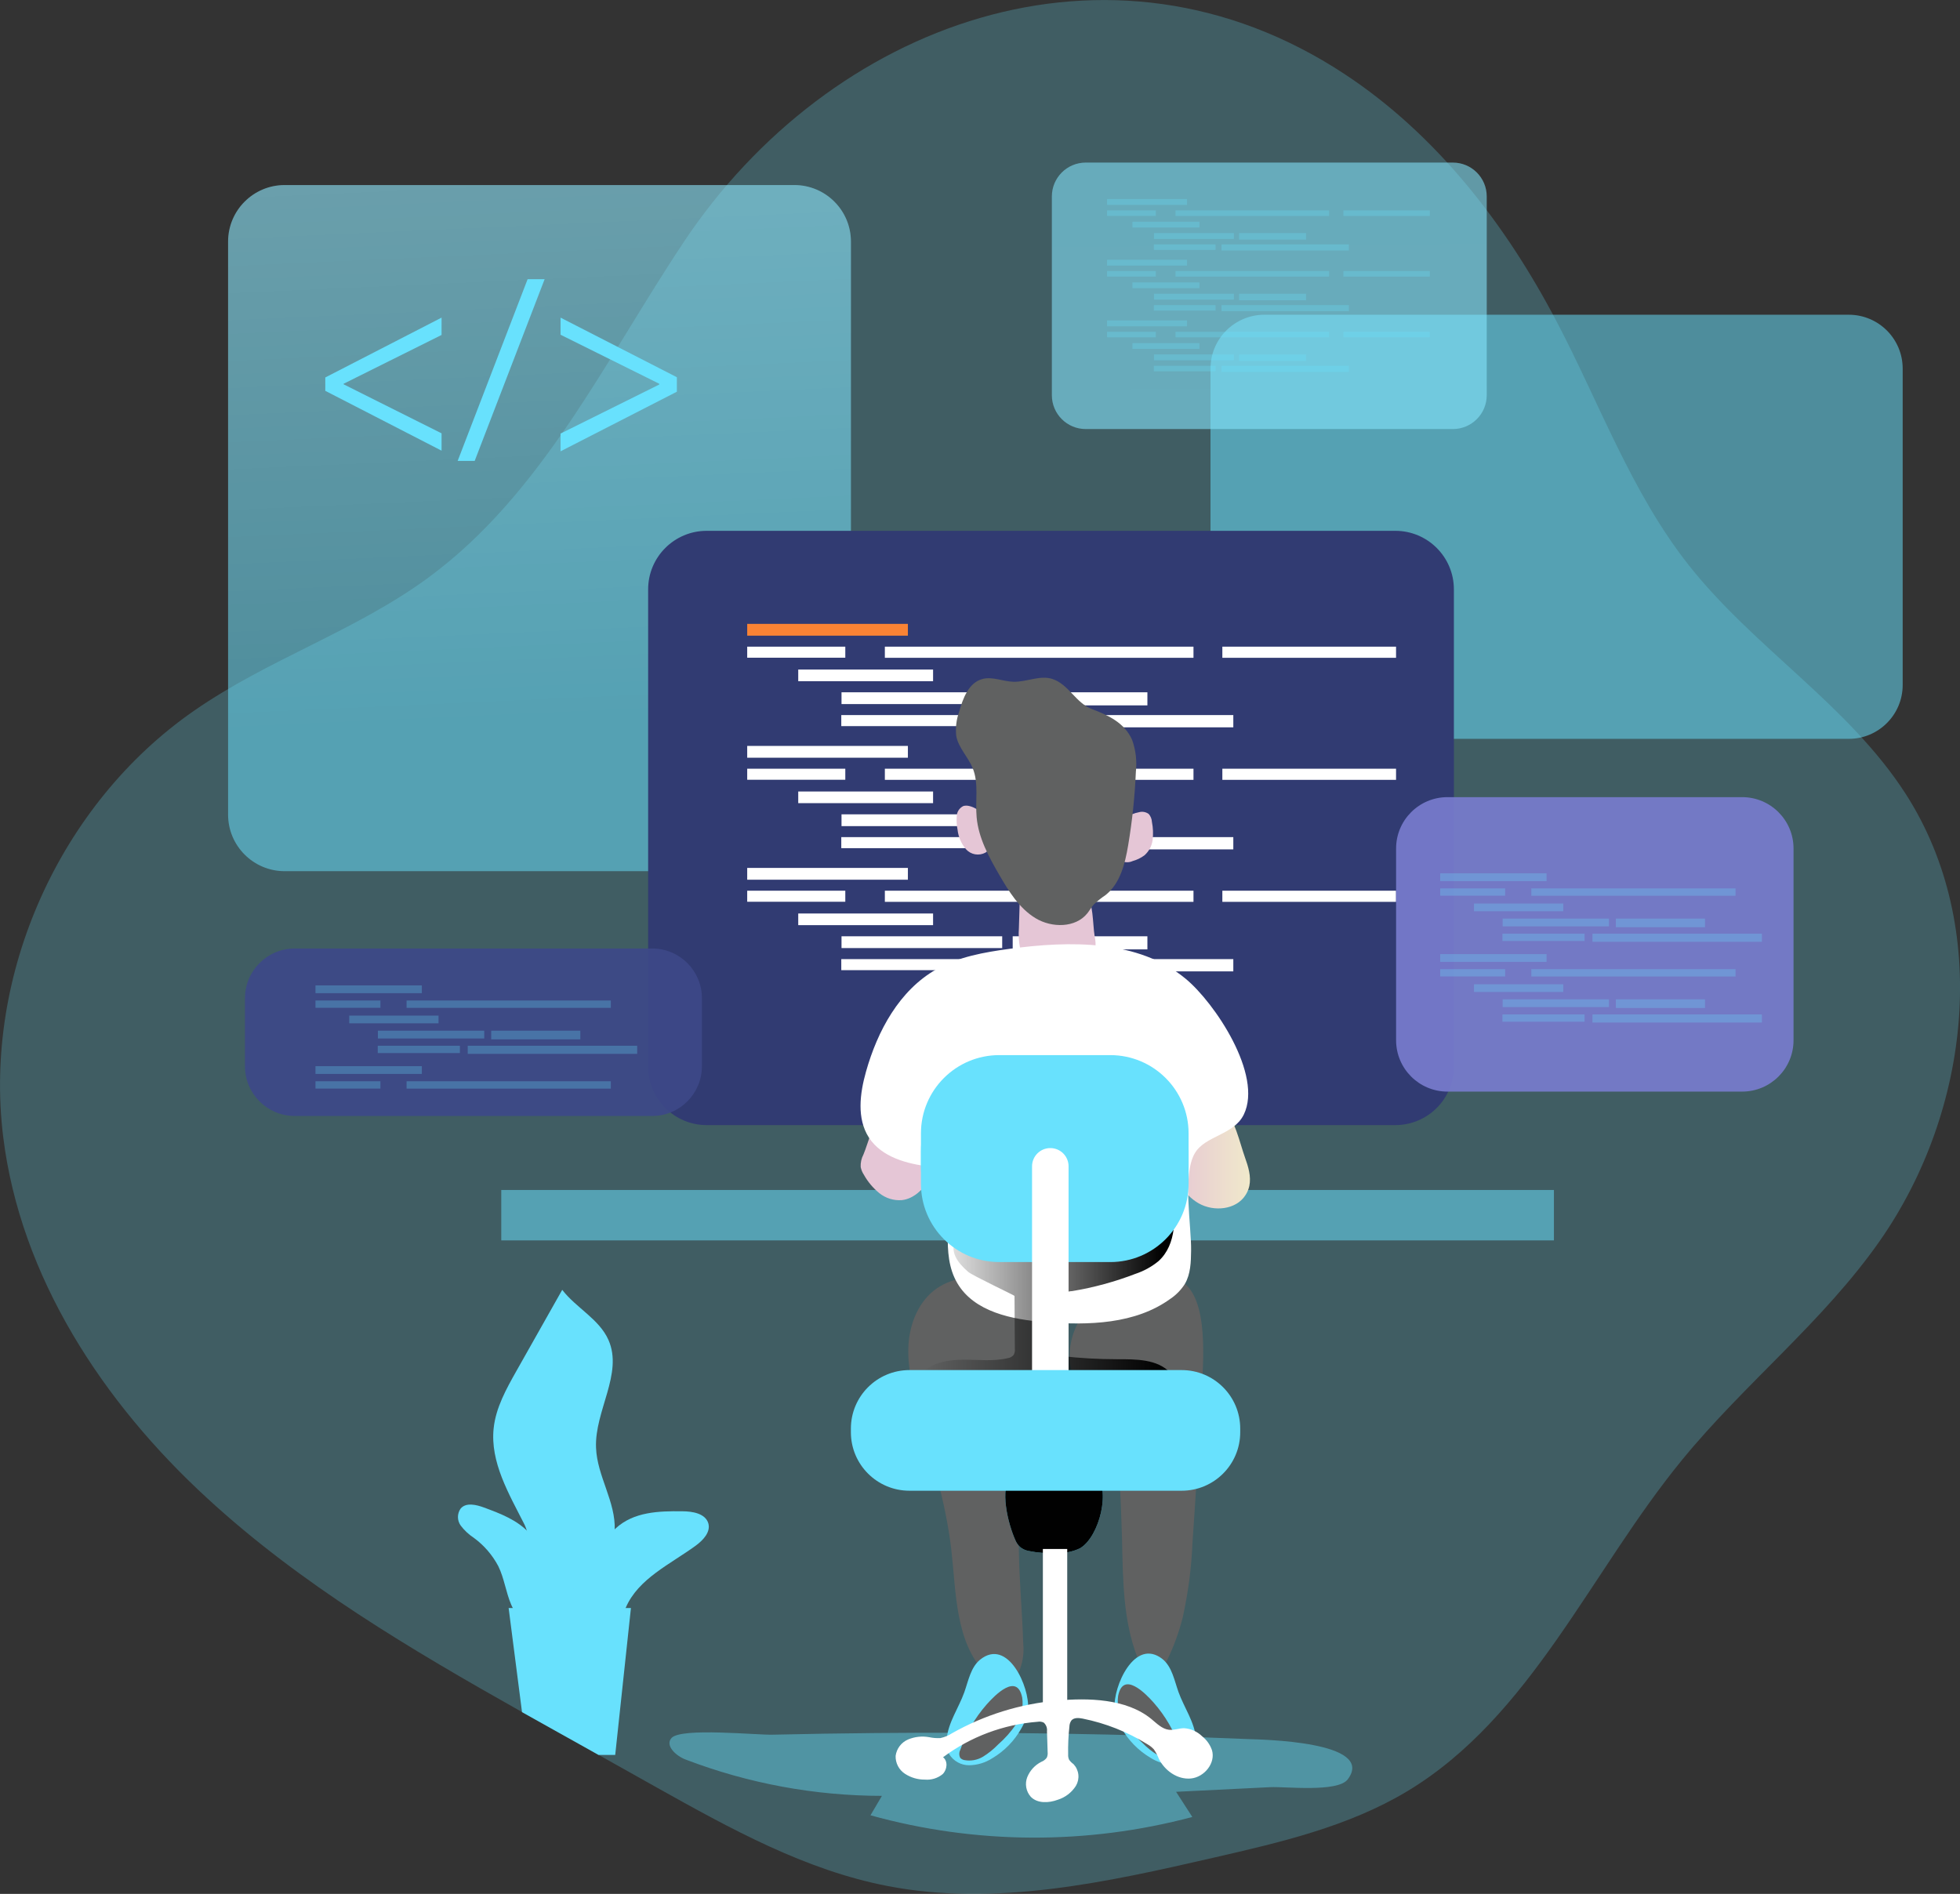 <svg width="535" height="517" viewBox="0 0 535 517" fill="none" xmlns="http://www.w3.org/2000/svg">
<rect x="0" y="0" width="535" height="517" fill="#333333" stroke="none"/>
<g clip-path="url(#clip0)">
<path opacity="0.24" d="M513.14 338.692C497.773 360.712 476.219 377.656 459.172 398.48C434.142 429.01 417.947 468.648 384.056 489.014C368.027 498.631 349.478 502.931 331.297 507.103C302.078 513.82 271.803 520.536 242.355 514.863C219.783 510.525 199.298 499.153 179.233 487.933L163.357 479.028C159.856 477.044 156.316 475.097 152.777 473.113L142.465 467.338C112.189 450.292 82.105 432.508 56.591 409.013C28.162 382.935 5.564 348.614 0.866 310.286C-4.583 265.992 16.271 219.472 52.963 194.018C73.091 180.025 97.09 172.24 116.862 157.725C148.066 134.828 165.241 98.205 186.668 66.034C226.377 6.386 302.741 -22.16 367.047 20.239C392.039 36.7 410.945 61.149 424.835 87.659C436.573 110.01 445.205 134.256 460.814 154.1C478.638 176.769 504.585 192.466 520.181 216.725C543.543 253.03 537.89 303.252 513.14 338.692Z" fill="#68E1FD"/>
<path opacity="0.42" d="M183.307 474.423C181.436 476.471 184.504 479.321 187.127 480.313C204.239 486.856 222.404 490.218 240.726 490.235L237.607 495.54C266.325 503.508 296.653 503.666 325.453 495.998L321.023 489.129L346.753 487.857C350.84 487.666 365.176 489.345 367.887 485.719C375.692 475.276 343.927 474.869 340.515 474.729C306.624 473.312 272.711 472.765 238.778 473.088C229.526 473.172 220.275 473.321 211.023 473.533C206.644 473.686 186.032 471.523 183.307 474.423Z" fill="#68E1FD"/>
<path d="M327.962 380.302C327.274 393.871 326.455 407.465 325.504 421.085C325.222 427.969 324.327 434.814 322.831 441.54C321.827 445.539 320.41 449.422 318.604 453.129C317.827 454.719 316.72 456.449 314.976 456.627C312.773 456.856 311.245 454.503 310.456 452.429C306.522 442.252 306.522 431.109 306.267 420.22C306.123 414.589 305.898 408.953 305.592 403.314C305.223 396.508 304.485 389.143 299.876 384.105C298.476 382.579 296.77 381.332 295.395 379.768C289.78 373.407 291.461 362.684 297.508 356.692C302.206 352.049 315.841 345.918 322.423 349.759C330.24 354.313 328.331 372.962 327.962 380.302Z" fill="#606161"/>
<path d="M288.545 357.01C290.513 360.127 291.437 363.79 291.18 367.467C290.862 378.521 284.293 388.303 280.995 398.874C276.056 414.839 278.806 431.949 279.302 448.702C279.532 451.009 279.245 453.338 278.462 455.52C278.046 456.602 277.31 457.532 276.353 458.186C275.396 458.841 274.262 459.189 273.102 459.184C271.422 458.872 269.909 457.969 268.837 456.64C260.74 447.99 261.007 434.798 259.67 423.044C258.168 409.954 254.107 397.31 250.644 384.602C249.078 378.865 247.614 372.987 247.983 367.06C248.352 361.132 250.847 355.038 255.749 351.68C264.648 345.6 282.192 347.915 288.545 357.01Z" fill="#606161"/>
<path opacity="0.52" d="M77.713 237.816L216.816 237.816C225.352 237.816 232.272 230.902 232.272 222.373L232.272 65.957C232.272 57.428 225.352 50.514 216.816 50.514L77.713 50.514C69.177 50.514 62.257 57.428 62.257 65.957L62.257 222.373C62.257 230.902 69.177 237.816 77.713 237.816Z" fill="#68E1FD"/>
<path opacity="0.2" d="M77.713 237.816L216.816 237.816C225.352 237.816 232.272 230.902 232.272 222.373L232.272 65.957C232.272 57.428 225.352 50.514 216.816 50.514L77.713 50.514C69.177 50.514 62.257 57.428 62.257 65.957L62.257 222.373C62.257 230.902 69.177 237.816 77.713 237.816Z" fill="url(#paint0_linear)"/>
<path opacity="0.52" d="M345.136 201.689L504.636 201.689C512.764 201.689 519.353 195.105 519.353 186.983V100.622C519.353 92.5 512.764 85.916 504.636 85.916L345.136 85.916C337.008 85.916 330.419 92.5 330.419 100.622V186.983C330.419 195.105 337.008 201.689 345.136 201.689Z" fill="#68E1FD"/>
<path d="M345.136 201.689L504.636 201.689C512.764 201.689 519.353 195.105 519.353 186.983V100.622C519.353 92.5 512.764 85.916 504.636 85.916L345.136 85.916C337.008 85.916 330.419 92.5 330.419 100.622V186.983C330.419 195.105 337.008 201.689 345.136 201.689Z" fill="url(#paint1_linear)"/>
<path opacity="0.52" d="M296.362 117.121L396.571 117.121C401.676 117.121 405.814 112.986 405.814 107.885V53.618C405.814 48.518 401.676 44.383 396.571 44.383L296.362 44.383C291.257 44.383 287.119 48.518 287.119 53.618V107.885C287.119 112.986 291.257 117.121 296.362 117.121Z" fill="#68E1FD"/>
<path d="M296.362 117.121L396.571 117.121C401.676 117.121 405.814 112.986 405.814 107.885V53.618C405.814 48.518 401.676 44.383 396.571 44.383L296.362 44.383C291.257 44.383 287.119 48.518 287.119 53.618V107.885C287.119 112.986 291.257 117.121 296.362 117.121Z" fill="url(#paint2_linear)"/>
<path opacity="0.52" d="M136.825 338.603L424.16 338.603V324.839L136.825 324.839V338.603Z" fill="#68E1FD"/>
<path d="M192.907 307.132H380.861C389.692 307.132 396.851 299.978 396.851 291.154V160.88C396.851 152.056 389.692 144.903 380.861 144.903L192.907 144.903C184.075 144.903 176.916 152.056 176.916 160.88L176.916 291.154C176.916 299.978 184.075 307.132 192.907 307.132Z" fill="#313B72"/>
<path d="M247.817 170.306H203.957V173.525H247.817V170.306Z" fill="#FA8334"/>
<path d="M230.732 176.527H203.957V179.542H230.732V176.527Z" fill="url(#paint3_linear)"/>
<path d="M325.772 176.527H241.528V179.567H325.772V176.527Z" fill="url(#paint4_linear)"/>
<path d="M381.064 176.527H333.652V179.567H381.064V176.527Z" fill="url(#paint5_linear)"/>
<path d="M254.692 182.773H217.886V185.953H254.692V182.773Z" fill="url(#paint6_linear)"/>
<path d="M273.56 188.981H229.7V192.199H273.56V188.981Z" fill="url(#paint7_linear)"/>
<path d="M313.193 188.981H276.425V192.555H313.193V188.981Z" fill="url(#paint8_linear)"/>
<path d="M263.502 195.201H229.637V198.216H263.502V195.201Z" fill="url(#paint9_linear)"/>
<path d="M336.644 195.201H266.749V198.547H336.644V195.201Z" fill="url(#paint10_linear)"/>
<path d="M247.817 203.622H203.957V206.841H247.817V203.622Z" fill="url(#paint11_linear)"/>
<path d="M230.732 209.843H203.957V212.858H230.732V209.843Z" fill="url(#paint12_linear)"/>
<path d="M325.772 209.843H241.528V212.883H325.772V209.843Z" fill="url(#paint13_linear)"/>
<path d="M381.064 209.843H333.652V212.883H381.064V209.843Z" fill="url(#paint14_linear)"/>
<path d="M254.692 216.063H217.886V219.244H254.692V216.063Z" fill="url(#paint15_linear)"/>
<path d="M273.56 222.297H229.7V225.515H273.56V222.297Z" fill="url(#paint16_linear)"/>
<path d="M313.193 222.297H276.425V225.871H313.193V222.297Z" fill="url(#paint17_linear)"/>
<path d="M263.502 228.517H229.637V231.532H263.502V228.517Z" fill="url(#paint18_linear)"/>
<path d="M336.644 228.517H266.749V231.863H336.644V228.517Z" fill="url(#paint19_linear)"/>
<path d="M247.817 236.925H203.957V240.144H247.817V236.925Z" fill="url(#paint20_linear)"/>
<path d="M230.732 243.146H203.957V246.161H230.732V243.146Z" fill="url(#paint21_linear)"/>
<path d="M325.772 243.146H241.528V246.186H325.772V243.146Z" fill="url(#paint22_linear)"/>
<path d="M381.064 243.146H333.652V246.186H381.064V243.146Z" fill="url(#paint23_linear)"/>
<path d="M254.692 249.366H217.886V252.547H254.692V249.366Z" fill="url(#paint24_linear)"/>
<path d="M273.56 255.587H229.7V258.805H273.56V255.587Z" fill="url(#paint25_linear)"/>
<path d="M313.193 255.587H276.425V259.161H313.193V255.587Z" fill="url(#paint26_linear)"/>
<path d="M263.502 261.82H229.637V264.835H263.502V261.82Z" fill="url(#paint27_linear)"/>
<path d="M336.644 261.82H266.749V265.166H336.644V261.82Z" fill="url(#paint28_linear)"/>
<g opacity="0.52">
<path opacity="0.52" d="M324.002 54.331H302.18V55.934H324.002V54.331Z" fill="#68E1FD"/>
<path opacity="0.52" d="M315.497 57.434H302.18V58.936H315.497V57.434Z" fill="#68E1FD"/>
<path opacity="0.52" d="M362.782 57.434H320.87V58.948H362.782V57.434Z" fill="#68E1FD"/>
<path opacity="0.52" d="M390.282 57.434H366.691V58.948H390.282V57.434Z" fill="#68E1FD"/>
<path opacity="0.52" d="M327.414 60.526H309.106V62.103H327.414V60.526Z" fill="#68E1FD"/>
<path opacity="0.52" d="M336.81 63.63H314.988V65.232H336.81V63.63Z" fill="#68E1FD"/>
<path opacity="0.52" d="M356.505 63.63H338.223V65.41H356.505V63.63Z" fill="#68E1FD"/>
<path opacity="0.52" d="M331.794 66.721H314.95V68.222H331.794V66.721Z" fill="#68E1FD"/>
<path opacity="0.52" d="M368.193 66.721H333.423V68.387H368.193V66.721Z" fill="#68E1FD"/>
<path opacity="0.52" d="M324.002 70.906H302.18V72.509H324.002V70.906Z" fill="#68E1FD"/>
<path opacity="0.52" d="M315.497 73.997H302.18V75.498H315.497V73.997Z" fill="#68E1FD"/>
<path opacity="0.52" d="M362.782 73.997H320.87V75.511H362.782V73.997Z" fill="#68E1FD"/>
<path opacity="0.52" d="M390.282 73.997H366.691V75.511H390.282V73.997Z" fill="#68E1FD"/>
<path opacity="0.52" d="M327.414 77.088H309.106V78.666H327.414V77.088Z" fill="#68E1FD"/>
<path opacity="0.52" d="M336.81 80.192H314.988V81.795H336.81V80.192Z" fill="#68E1FD"/>
<path opacity="0.52" d="M356.505 80.192H338.223V81.973H356.505V80.192Z" fill="#68E1FD"/>
<path opacity="0.52" d="M331.794 83.283H314.95V84.784H331.794V83.283Z" fill="#68E1FD"/>
<path opacity="0.52" d="M368.193 83.283H333.423V84.95H368.193V83.283Z" fill="#68E1FD"/>
<path opacity="0.52" d="M324.002 87.468H302.18V89.071H324.002V87.468Z" fill="#68E1FD"/>
<path opacity="0.52" d="M315.497 90.572H302.18V92.073H315.497V90.572Z" fill="#68E1FD"/>
<path opacity="0.52" d="M362.782 90.572H320.87V92.086H362.782V90.572Z" fill="#68E1FD"/>
<path opacity="0.52" d="M390.282 90.572H366.691V92.086H390.282V90.572Z" fill="#68E1FD"/>
<path opacity="0.52" d="M327.414 93.663H309.106V95.241H327.414V93.663Z" fill="#68E1FD"/>
<path opacity="0.52" d="M336.81 96.755H314.988V98.358H336.81V96.755Z" fill="#68E1FD"/>
<path opacity="0.52" d="M356.505 96.755H338.223V98.535H356.505V96.755Z" fill="#68E1FD"/>
<path opacity="0.52" d="M331.794 99.859H314.95V101.36H331.794V99.859Z" fill="#68E1FD"/>
<path opacity="0.52" d="M368.193 99.859H333.423V101.525H368.193V99.859Z" fill="#68E1FD"/>
</g>
<path d="M339.815 315.922C340.718 318.466 341.571 321.137 341.011 323.758C340.809 324.665 340.442 325.527 339.929 326.302C337.383 330.245 331.348 330.856 327.198 328.49C323.047 326.124 320.705 321.595 319.559 317.041C319.107 315.516 318.956 313.917 319.113 312.335C319.482 309.574 321.316 307.246 323.225 305.211C325.772 302.565 330.444 299.105 333.869 302.285C336.95 305.135 338.452 312.118 339.815 315.922Z" fill="url(#paint29_linear)"/>
<path d="M235.684 315.159C235.127 316.21 234.867 317.393 234.933 318.58C235.088 319.344 235.39 320.07 235.824 320.718C236.895 322.638 238.326 324.336 240.038 325.717C241.766 327.1 243.954 327.778 246.162 327.612C249.421 327.256 252.006 324.674 253.737 321.888C255.537 319.241 256.483 316.107 256.449 312.907C256.349 311.221 255.878 309.578 255.068 308.096C254.258 306.613 253.129 305.329 251.764 304.333C249.307 302.552 244.189 300.937 241.413 302.972C238.638 305.007 237.072 311.877 235.684 315.159Z" fill="url(#paint30_linear)"/>
<path d="M310.876 221.724C311.328 221.593 311.804 221.568 312.267 221.649C312.731 221.731 313.169 221.917 313.55 222.195C314.081 222.799 314.39 223.566 314.428 224.37C314.753 225.99 314.817 227.652 314.619 229.293C314.406 230.924 313.605 232.421 312.366 233.504C311.401 234.213 310.313 234.74 309.157 235.055C308.289 235.449 307.302 235.485 306.407 235.157C306.017 234.892 305.691 234.543 305.454 234.136C305.216 233.729 305.072 233.274 305.032 232.804C304.026 227.881 305.567 222.691 310.876 221.724Z" fill="url(#paint31_linear)"/>
<path d="M264.521 220.019C264.015 219.892 263.486 219.892 262.98 220.019C262.428 220.279 261.962 220.692 261.637 221.208C261.312 221.724 261.142 222.323 261.147 222.933C261.065 224.129 261.142 225.331 261.376 226.507C261.596 228.476 262.403 230.333 263.693 231.837C264.343 232.561 265.217 233.045 266.176 233.211C267.135 233.377 268.121 233.216 268.977 232.753C274.388 229.013 269.295 221.063 264.521 220.019Z" fill="url(#paint32_linear)"/>
<path d="M298.794 255.574C299.045 256.727 299.114 257.911 298.998 259.085C298.526 262.342 295.28 264.619 292.021 265.026C288.761 265.433 285.502 264.339 282.459 263.13C281.525 262.816 280.66 262.323 279.913 261.68C279.167 260.901 278.659 259.926 278.449 258.869C278.084 257.036 277.973 255.161 278.118 253.297L278.322 246.733C278.259 245.449 278.513 244.169 279.06 243.006C280.333 240.831 283.249 240.462 285.782 240.296C289.105 240.157 294.109 240.296 296.298 243.324C298.488 246.352 298.234 252.051 298.794 255.574Z" fill="url(#paint33_linear)"/>
<path d="M309.03 201.994C310.019 204.763 310.368 207.721 310.048 210.644C309.765 217.394 309.059 224.12 307.935 230.781C307.095 235.781 305.771 241.149 301.811 244.304C300.679 245.064 299.611 245.915 298.616 246.848C297.928 247.586 297.444 248.501 296.808 249.303C293.587 253.335 287.094 253.335 282.663 250.651C278.233 247.967 275.393 243.362 272.796 238.884C269.932 233.949 267.093 228.784 266.583 223.098C266.163 218.595 267.22 213.85 265.501 209.665C264.228 206.586 261.593 204.118 261.007 200.849C260.781 198.647 261.05 196.421 261.796 194.336C262.828 190.634 264.406 186.36 268.162 185.355C270.899 184.617 273.726 186.017 276.565 186.106C280.18 186.233 283.86 184.21 287.297 185.355C291.715 186.831 293.663 191.919 298.068 193.573C302.473 195.227 306.98 197.313 309.03 201.994Z" fill="#606161"/>
<path d="M323.646 267.188C310.736 256.49 292.11 256.757 275.495 259.022C268.633 259.95 261.644 261.184 255.609 264.593C245.5 270.318 239.516 281.385 236.372 292.579C234.704 298.52 233.825 305.3 237.161 310.515C240.662 315.909 247.639 317.766 254.03 318.479C255.009 318.501 255.966 318.777 256.806 319.28C257.686 320.095 258.238 321.204 258.359 322.397C260.141 331.683 256.525 342.114 261.3 350.268C265.921 358.142 276.246 360.216 285.349 360.915C297.126 361.819 309.896 361.488 319.457 354.555C321.043 353.49 322.391 352.108 323.416 350.497C324.995 347.8 325.084 344.518 325.122 341.402C325.224 334.609 322.742 320.947 326.052 314.955C328.827 309.968 336.733 309.943 339.509 304.244C344.767 293.406 331.552 273.727 323.646 267.188Z" fill="white"/>
<path d="M276.921 353.754L277.01 368.217C277.073 368.774 276.967 369.337 276.705 369.833C276.281 370.355 275.668 370.689 274.999 370.761C271.078 371.677 266.978 371.156 262.955 371.168C258.932 371.181 254.59 371.893 251.7 374.705C256.093 377.949 261.758 378.839 267.194 379.475C275.241 380.433 283.304 381.069 291.384 381.383C296.622 381.769 301.887 381.496 307.057 380.569C311.601 379.657 315.862 377.673 319.482 374.781C315.93 370.965 310.048 371.041 304.854 371.041C299.8 371.039 294.75 370.751 289.729 370.176C289.162 370.184 288.599 370.075 288.075 369.856C287.552 369.637 287.079 369.313 286.686 368.904C286.263 368.15 286.094 367.281 286.202 366.423C286.299 363.212 286.704 360.017 287.412 356.883C287.563 355.849 287.979 354.871 288.621 354.046C289.756 353.078 291.18 352.514 292.67 352.443C298.565 351.462 304.345 349.885 309.921 347.737C312.218 346.976 314.354 345.799 316.223 344.264C321.239 339.71 321.023 331.861 319.864 325.183C310.633 330.537 300.208 333.502 289.538 333.807C282.243 334.011 266.418 330.882 261.287 337.903C258.741 341.453 261.453 344.734 264.266 347.19C265.488 348.233 276.921 353.614 276.921 353.754Z" fill="url(#paint34_linear)"/>
<path d="M303.059 288.025H272.758C260.952 288.025 251.382 297.587 251.382 309.383V318.402C251.382 330.198 260.952 339.761 272.758 339.761H303.059C314.865 339.761 324.435 330.198 324.435 318.402V309.383C324.435 297.587 314.865 288.025 303.059 288.025Z" fill="#68E1FD"/>
<path d="M303.059 288.025H272.758C260.952 288.025 251.382 297.587 251.382 309.383V318.402C251.382 330.198 260.952 339.761 272.758 339.761H303.059C314.865 339.761 324.435 330.198 324.435 318.402V309.383C324.435 297.587 314.865 288.025 303.059 288.025Z" fill="url(#paint35_linear)"/>
<path d="M303.059 292.783H272.758C260.952 292.783 251.382 302.345 251.382 314.141V323.16C251.382 334.956 260.952 344.518 272.758 344.518H303.059C314.865 344.518 324.435 334.956 324.435 323.16V314.141C324.435 302.345 314.865 292.783 303.059 292.783Z" fill="#68E1FD"/>
<path d="M299.15 321.341C296.964 322.31 294.662 322.994 292.301 323.376C285.935 324.547 278.5 324.292 273.917 319.674C273.198 318.973 272.616 318.145 272.198 317.232C270.925 314.141 272.593 310.414 275.33 308.455C278.067 306.496 281.543 305.974 284.891 305.809C288.991 305.605 296.782 304.906 300.36 307.666C304.638 310.973 303.976 319.077 299.15 321.341Z" fill="url(#paint36_linear)"/>
<path d="M286.686 395.631H286.699C289.448 395.631 291.677 393.404 291.677 390.657V318.377C291.677 315.63 289.448 313.403 286.699 313.403H286.686C283.937 313.403 281.708 315.63 281.708 318.377V390.657C281.708 393.404 283.937 395.631 286.686 395.631Z" fill="white"/>
<path d="M317.356 452.925C319.902 455.024 320.539 458.662 321.659 461.83C323.213 466.155 326.09 470.086 326.472 474.665C326.639 476.023 326.413 477.4 325.823 478.634C325.253 479.589 324.443 480.377 323.474 480.922C322.505 481.467 321.409 481.748 320.297 481.738C318.069 481.692 315.897 481.031 314.021 479.83C310.702 477.855 307.963 475.043 306.076 471.676C305.114 470.028 304.498 468.201 304.268 466.307C303.746 460.57 309.705 446.819 317.356 452.925Z" fill="#68E1FD"/>
<path d="M322.105 477.196C322.284 477.531 322.378 477.905 322.378 478.284C322.378 478.664 322.284 479.037 322.105 479.372C321.811 479.687 321.422 479.897 320.997 479.97C319.243 480.309 317.426 479.977 315.905 479.041C314.404 478.121 313.026 477.014 311.805 475.746C309.915 474.089 308.243 472.2 306.827 470.124C305.409 468.014 304.832 465.45 305.21 462.936C306.56 456.042 312.646 462.224 314.886 464.768C318.085 468.398 320.537 472.621 322.105 477.196Z" fill="#606161"/>
<path d="M267.513 453.065C264.966 455.164 264.33 458.802 263.21 461.97C261.656 466.295 258.779 470.238 258.397 474.805C258.231 476.167 258.456 477.548 259.046 478.787C259.617 479.739 260.428 480.525 261.397 481.067C262.366 481.61 263.461 481.889 264.572 481.878C266.801 481.838 268.975 481.177 270.848 479.97C274.17 477.999 276.91 475.186 278.793 471.816C279.757 470.169 280.373 468.342 280.601 466.447C281.11 460.71 275.152 446.908 267.513 453.065Z" fill="#68E1FD"/>
<path d="M262.115 477.693C261.938 478.028 261.846 478.401 261.846 478.78C261.846 479.159 261.938 479.532 262.115 479.868C262.414 480.183 262.807 480.393 263.235 480.466C264.989 480.791 266.802 480.461 268.328 479.537C269.821 478.612 271.194 477.506 272.414 476.242C274.311 474.584 275.989 472.69 277.405 470.607C278.82 468.501 279.397 465.942 279.022 463.433C277.66 456.525 271.587 462.707 269.333 465.264C266.138 468.897 263.686 473.119 262.115 477.693Z" fill="#606161"/>
<path d="M294.796 422.65C292.745 423.623 290.48 424.061 288.214 423.922C285.706 424.066 283.189 423.882 280.728 423.375C279.898 423.211 279.121 422.849 278.462 422.319C277.912 421.816 277.478 421.199 277.189 420.513C275.113 415.933 272.771 406.443 275.992 402.589C279.671 398.162 294.274 397.386 298.908 402.029C303.403 406.38 300.143 419.508 294.796 422.65Z" fill="#68E1FD"/>
<path d="M294.796 422.65C292.745 423.623 290.48 424.061 288.214 423.922C285.706 424.066 283.189 423.882 280.728 423.375C279.898 423.211 279.121 422.849 278.462 422.319C277.912 421.816 277.478 421.199 277.189 420.513C275.113 415.933 272.771 406.443 275.992 402.589C279.671 398.162 294.274 397.386 298.908 402.029C303.403 406.38 300.143 419.508 294.796 422.65Z" fill="url(#paint37_linear)"/>
<path d="M284.662 465.684H291.308V422.84H284.662V465.684Z" fill="white"/>
<path d="M314.263 469.246C315.739 470.454 317.178 471.968 319.075 472.197C320.45 472.35 321.825 471.765 323.225 471.765C325.069 471.894 326.806 472.674 328.127 473.965C329.375 474.952 330.312 476.277 330.826 477.782C331.857 481.293 328.725 485.134 325.071 485.49C321.418 485.847 317.904 483.353 316.3 480.071C315.954 479.172 315.501 478.318 314.95 477.527C314.422 476.96 313.807 476.479 313.129 476.102C307.723 472.752 301.76 470.395 295.522 469.144C294.44 468.928 293.116 468.826 292.428 469.678C292.095 470.166 291.914 470.742 291.906 471.332C291.624 473.866 291.509 476.416 291.562 478.965C291.529 479.455 291.621 479.945 291.83 480.389C292.16 480.847 292.565 481.247 293.027 481.572C293.762 482.354 294.225 483.353 294.344 484.42C294.463 485.486 294.233 486.563 293.689 487.488C292.537 489.311 290.772 490.664 288.711 491.304C286.266 492.207 283.185 492.36 281.365 490.49C280.722 489.767 280.292 488.88 280.124 487.928C279.955 486.976 280.054 485.995 280.41 485.096C281.143 483.3 282.499 481.828 284.229 480.949C284.831 480.721 285.353 480.324 285.731 479.804C285.942 479.325 286.021 478.798 285.961 478.278L285.782 472.604C285.836 472.171 285.786 471.732 285.635 471.323C285.485 470.913 285.238 470.546 284.917 470.251C284.408 469.986 283.825 469.901 283.261 470.009C273.904 470.731 264.943 474.087 257.417 479.69C258.792 480.758 258.55 483.073 257.315 484.295C255.955 485.415 254.207 485.955 252.451 485.796C250.522 485.816 248.63 485.262 247.015 484.206C246.207 483.678 245.548 482.952 245.102 482.096C244.656 481.241 244.438 480.285 244.469 479.321C244.599 478.344 244.98 477.418 245.576 476.633C246.172 475.848 246.962 475.231 247.868 474.843C249.689 474.081 251.693 473.865 253.635 474.22C254.635 474.432 255.658 474.513 256.678 474.462C257.823 474.224 258.912 473.771 259.887 473.126C268.704 468.151 278.484 465.115 288.571 464.221C297.024 463.471 307.426 463.649 314.263 469.246Z" fill="white"/>
<path d="M395.107 297.985H475.532C483.28 297.985 489.562 291.709 489.562 283.967V231.621C489.562 223.879 483.28 217.603 475.532 217.603H395.107C387.358 217.603 381.077 223.879 381.077 231.621V283.967C381.077 291.709 387.358 297.985 395.107 297.985Z" fill="#797DCF" fill-opacity="0.9"/>
<path d="M80.45 304.638H178.011C185.513 304.638 191.595 298.562 191.595 291.065V272.493C191.595 264.997 185.513 258.92 178.011 258.92H80.45C72.947 258.92 66.865 264.997 66.865 272.493V291.065C66.865 298.562 72.947 304.638 80.45 304.638Z" fill="#3D4989" fill-opacity="0.9"/>
<path d="M88.789 103.039L120.528 86.705V91.437L93.792 104.756V104.909L120.528 118.291V123.023L88.789 106.69V103.039Z" fill="#68E1FD"/>
<path d="M124.921 125.822L144.018 76.21H148.665L129.568 125.822H124.921Z" fill="#68E1FD"/>
<path d="M184.758 106.931L153.006 123.201V118.355L179.946 104.972V104.756L153.006 91.374V86.705L184.758 102.975V106.931Z" fill="#68E1FD"/>
<path d="M248.237 406.939H322.551C331.375 406.939 338.529 399.792 338.529 390.975V389.97C338.529 381.153 331.375 374.005 322.551 374.005H248.237C239.413 374.005 232.259 381.153 232.259 389.97V390.975C232.259 399.792 239.413 406.939 248.237 406.939Z" fill="#68E1FD"/>
<path d="M248.237 406.939H322.551C331.375 406.939 338.529 399.792 338.529 390.975V389.97C338.529 381.153 331.375 374.005 322.551 374.005H248.237C239.413 374.005 232.259 381.153 232.259 389.97V390.975C232.259 399.792 239.413 406.939 248.237 406.939Z" fill="url(#paint38_linear)"/>
<g opacity="0.52">
<path opacity="0.52" d="M422.149 238.401H393.121V240.525H422.149V238.401Z" fill="#68E1FD"/>
<path opacity="0.52" d="M410.843 242.51H393.121V244.507H410.843V242.51Z" fill="#68E1FD"/>
<path opacity="0.52" d="M473.736 242.51H417.985V244.52H473.736V242.51Z" fill="#68E1FD"/>
<path opacity="0.52" d="M426.706 246.644H402.339V248.756H426.706V246.644Z" fill="#68E1FD"/>
<path opacity="0.52" d="M439.183 250.753H410.156V252.877H439.183V250.753Z" fill="#68E1FD"/>
<path opacity="0.52" d="M465.397 250.753H441.068V253.119H465.397V250.753Z" fill="#68E1FD"/>
<path opacity="0.52" d="M432.525 254.875H410.105V256.872H432.525V254.875Z" fill="#68E1FD"/>
<path opacity="0.52" d="M480.93 254.875H434.676V257.088H480.93V254.875Z" fill="#68E1FD"/>
<path opacity="0.52" d="M422.149 260.446H393.121V262.571H422.149V260.446Z" fill="#68E1FD"/>
<path opacity="0.52" d="M410.843 264.555H393.121V266.552H410.843V264.555Z" fill="#68E1FD"/>
<path opacity="0.52" d="M473.736 264.555H417.985V266.565H473.736V264.555Z" fill="#68E1FD"/>
<path opacity="0.52" d="M426.706 268.677H402.339V270.788H426.706V268.677Z" fill="#68E1FD"/>
<path opacity="0.52" d="M439.183 272.798H410.156V274.923H439.183V272.798Z" fill="#68E1FD"/>
<path opacity="0.52" d="M465.397 272.798H441.068V275.164H465.397V272.798Z" fill="#68E1FD"/>
<path opacity="0.52" d="M432.525 276.92H410.105V278.917H432.525V276.92Z" fill="#68E1FD"/>
<path opacity="0.52" d="M480.93 276.92H434.676V279.133H480.93V276.92Z" fill="#68E1FD"/>
</g>
<g opacity="0.52">
<path opacity="0.52" d="M115.143 268.995H86.115V271.119H115.143V268.995Z" fill="#68E1FD"/>
<path opacity="0.52" d="M103.838 273.116H86.115V275.113H103.838V273.116Z" fill="#68E1FD"/>
<path opacity="0.52" d="M166.731 273.116H110.98V275.126H166.731V273.116Z" fill="#68E1FD"/>
<path opacity="0.52" d="M119.701 277.238H95.333V279.349H119.701V277.238Z" fill="#68E1FD"/>
<path opacity="0.52" d="M132.178 281.359H103.15V283.484H132.178V281.359Z" fill="#68E1FD"/>
<path opacity="0.52" d="M158.404 281.359H134.075V283.725H158.404V281.359Z" fill="#68E1FD"/>
<path opacity="0.52" d="M125.532 285.468H103.112V287.465H125.532V285.468Z" fill="#68E1FD"/>
<path opacity="0.52" d="M173.924 285.468H127.671V287.682H173.924V285.468Z" fill="#68E1FD"/>
<path opacity="0.52" d="M115.143 291.04H86.115V293.164H115.143V291.04Z" fill="#68E1FD"/>
<path opacity="0.52" d="M103.838 295.161H86.115V297.159H103.838V295.161Z" fill="#68E1FD"/>
<path opacity="0.52" d="M166.731 295.161H110.98V297.171H166.731V295.161Z" fill="#68E1FD"/>
</g>
<path d="M143.127 416.098C138.913 407.779 133.756 399.142 134.749 389.868C135.348 384.258 138.187 379.17 140.962 374.247L153.465 352.1C157.284 357.061 163.573 360.076 166.094 365.8C170.143 374.997 162.275 385.174 162.695 395.211C162.975 402.932 168.106 409.967 167.787 417.688C167.584 423.298 158.697 441.68 151.504 440.98C147.697 440.611 145.52 420.805 143.127 416.098Z" fill="#68E1FD"/>
<path d="M143.127 416.098C138.913 407.779 133.756 399.142 134.749 389.868C135.348 384.258 138.187 379.17 140.962 374.247L153.465 352.1C157.284 357.061 163.573 360.076 166.094 365.8C170.143 374.997 162.275 385.174 162.695 395.211C162.975 402.932 168.106 409.967 167.787 417.688C167.584 423.298 158.697 441.68 151.504 440.98C147.697 440.611 145.52 420.805 143.127 416.098Z" fill="url(#paint39_linear)"/>
<path d="M186.172 412.549C189.011 412.549 192.537 413.122 193.352 415.857C194.014 418.248 191.914 420.449 189.915 421.924C182.951 427.013 174.23 430.918 170.818 438.843C165.152 451.997 149.11 443.563 157.411 432.177C160.849 427.471 163.777 421.149 168.055 417.218C172.969 412.676 179.844 412.473 186.172 412.549Z" fill="#68E1FD"/>
<path d="M186.172 412.549C189.011 412.549 192.537 413.122 193.352 415.857C194.014 418.248 191.914 420.449 189.915 421.924C182.951 427.013 174.23 430.918 170.818 438.843C165.152 451.997 149.11 443.563 157.411 432.177C160.849 427.471 163.777 421.149 168.055 417.218C172.969 412.676 179.844 412.473 186.172 412.549Z" fill="url(#paint40_linear)"/>
<path d="M144.578 418.63C141.382 414.992 136.634 413.198 132.101 411.519C129.95 410.73 127.187 410.081 125.736 411.811C125.257 412.486 125 413.293 125 414.12C125 414.947 125.257 415.754 125.736 416.429C126.734 417.751 127.953 418.891 129.339 419.8C132.127 421.841 134.413 424.491 136.023 427.547C137.639 430.842 138.072 434.594 139.511 437.978C140.95 441.362 143.954 444.555 147.621 444.402C149.058 444.258 150.419 443.691 151.534 442.775C152.649 441.858 153.467 440.631 153.885 439.25C155.311 434.862 153.414 432.89 151.058 429.786C148.448 426.339 147.494 421.924 144.578 418.63Z" fill="#68E1FD"/>
<path d="M144.578 418.63C141.382 414.992 136.634 413.198 132.101 411.519C129.95 410.73 127.187 410.081 125.736 411.811C125.257 412.486 125 413.293 125 414.12C125 414.947 125.257 415.754 125.736 416.429C126.734 417.751 127.953 418.891 129.339 419.8C132.127 421.841 134.413 424.491 136.023 427.547C137.639 430.842 138.072 434.594 139.511 437.978C140.95 441.362 143.954 444.555 147.621 444.402C149.058 444.258 150.419 443.691 151.534 442.775C152.649 441.858 153.467 440.631 153.885 439.25C155.311 434.862 153.414 432.89 151.058 429.786C148.448 426.339 147.494 421.924 144.578 418.63Z" fill="url(#paint41_linear)"/>
<path d="M172.218 438.958L167.927 479.066H163.382C159.881 477.082 156.342 475.136 152.803 473.151L142.49 467.376L138.836 438.958H172.218Z" fill="#68E1FD"/>
<path d="M172.218 438.958L167.927 479.066H163.382C159.881 477.082 156.342 475.136 152.803 473.151L142.49 467.376L138.836 438.958H172.218Z" fill="url(#paint42_linear)"/>
</g>
<defs>
<linearGradient id="paint0_linear" x1="149.62" y1="196.333" x2="140.672" y2="-1.82" gradientUnits="userSpaceOnUse">
<stop stop-color="white" stop-opacity="0"/>
<stop offset="0.95" stop-color="white"/>
</linearGradient>
<linearGradient id="paint1_linear" x1="79832.1" y1="13448.3" x2="97577.6" y2="17810.6" gradientUnits="userSpaceOnUse">
<stop stop-color="white" stop-opacity="0"/>
<stop offset="0.95" stop-color="white"/>
</linearGradient>
<linearGradient id="paint2_linear" x1="42305.2" y1="-1319.44" x2="42383.7" y2="9136.86" gradientUnits="userSpaceOnUse">
<stop stop-color="white" stop-opacity="0"/>
<stop offset="0.95" stop-color="white"/>
</linearGradient>
<linearGradient id="paint3_linear" x1="7031.38" y1="1331.74" x2="7030.73" y2="1026.21" gradientUnits="userSpaceOnUse">
<stop stop-color="white" stop-opacity="0"/>
<stop offset="0.99" stop-color="white"/>
</linearGradient>
<linearGradient id="paint4_linear" x1="26110.3" y1="1338.58" x2="26110.1" y2="1030.43" gradientUnits="userSpaceOnUse">
<stop stop-color="white" stop-opacity="0"/>
<stop offset="0.99" stop-color="white"/>
</linearGradient>
<linearGradient id="paint5_linear" x1="17635.7" y1="1335.23" x2="17635.3" y2="1027.15" gradientUnits="userSpaceOnUse">
<stop stop-color="white" stop-opacity="0"/>
<stop offset="0.99" stop-color="white"/>
</linearGradient>
<linearGradient id="paint6_linear" x1="10154.6" y1="1400.48" x2="10154" y2="1078.18" gradientUnits="userSpaceOnUse">
<stop stop-color="white" stop-opacity="0"/>
<stop offset="0.99" stop-color="white"/>
</linearGradient>
<linearGradient id="paint7_linear" x1="12603" y1="1420.62" x2="12602.5" y2="1094.42" gradientUnits="userSpaceOnUse">
<stop stop-color="white" stop-opacity="0"/>
<stop offset="0.99" stop-color="white"/>
</linearGradient>
<linearGradient id="paint8_linear" x1="11895.2" y1="1554.63" x2="11894.6" y2="1192.34" gradientUnits="userSpaceOnUse">
<stop stop-color="white" stop-opacity="0"/>
<stop offset="0.99" stop-color="white"/>
</linearGradient>
<linearGradient id="paint9_linear" x1="9651.72" y1="1349.13" x2="9651.21" y2="1043.59" gradientUnits="userSpaceOnUse">
<stop stop-color="white" stop-opacity="0"/>
<stop offset="0.99" stop-color="white"/>
</linearGradient>
<linearGradient id="paint10_linear" x1="22738.2" y1="1473.01" x2="22737.9" y2="1133.95" gradientUnits="userSpaceOnUse">
<stop stop-color="white" stop-opacity="0"/>
<stop offset="0.99" stop-color="white"/>
</linearGradient>
<linearGradient id="paint11_linear" x1="11678.6" y1="1352.19" x2="11678.1" y2="1025.99" gradientUnits="userSpaceOnUse">
<stop stop-color="white" stop-opacity="0"/>
<stop offset="0.99" stop-color="white"/>
</linearGradient>
<linearGradient id="paint12_linear" x1="7031.38" y1="1286.16" x2="7030.73" y2="980.595" gradientUnits="userSpaceOnUse">
<stop stop-color="white" stop-opacity="0"/>
<stop offset="0.99" stop-color="white"/>
</linearGradient>
<linearGradient id="paint13_linear" x1="26110.3" y1="1292.27" x2="26110.1" y2="984.121" gradientUnits="userSpaceOnUse">
<stop stop-color="white" stop-opacity="0"/>
<stop offset="0.99" stop-color="white"/>
</linearGradient>
<linearGradient id="paint14_linear" x1="17635.7" y1="1288.99" x2="17635.3" y2="980.839" gradientUnits="userSpaceOnUse">
<stop stop-color="white" stop-opacity="0"/>
<stop offset="0.99" stop-color="white"/>
</linearGradient>
<linearGradient id="paint15_linear" x1="10154.6" y1="1350.54" x2="10154" y2="1028.21" gradientUnits="userSpaceOnUse">
<stop stop-color="white" stop-opacity="0"/>
<stop offset="0.99" stop-color="white"/>
</linearGradient>
<linearGradient id="paint16_linear" x1="12603" y1="1369.64" x2="12602.5" y2="1043.44" gradientUnits="userSpaceOnUse">
<stop stop-color="white" stop-opacity="0"/>
<stop offset="0.99" stop-color="white"/>
</linearGradient>
<linearGradient id="paint17_linear" x1="11895.2" y1="1494.37" x2="11894.6" y2="1132.07" gradientUnits="userSpaceOnUse">
<stop stop-color="white" stop-opacity="0"/>
<stop offset="0.99" stop-color="white"/>
</linearGradient>
<linearGradient id="paint18_linear" x1="9651.72" y1="1303.52" x2="9651.21" y2="997.976" gradientUnits="userSpaceOnUse">
<stop stop-color="white" stop-opacity="0"/>
<stop offset="0.99" stop-color="white"/>
</linearGradient>
<linearGradient id="paint19_linear" x1="22738.2" y1="1418.78" x2="22737.9" y2="1079.69" gradientUnits="userSpaceOnUse">
<stop stop-color="white" stop-opacity="0"/>
<stop offset="0.99" stop-color="white"/>
</linearGradient>
<linearGradient id="paint20_linear" x1="11678.6" y1="1301.24" x2="11678.1" y2="975.073" gradientUnits="userSpaceOnUse">
<stop stop-color="white" stop-opacity="0"/>
<stop offset="0.99" stop-color="white"/>
</linearGradient>
<linearGradient id="paint21_linear" x1="7031.38" y1="1240.55" x2="7030.73" y2="934.977" gradientUnits="userSpaceOnUse">
<stop stop-color="white" stop-opacity="0"/>
<stop offset="0.99" stop-color="white"/>
</linearGradient>
<linearGradient id="paint22_linear" x1="26110.3" y1="1245.98" x2="26110.1" y2="937.864" gradientUnits="userSpaceOnUse">
<stop stop-color="white" stop-opacity="0"/>
<stop offset="0.99" stop-color="white"/>
</linearGradient>
<linearGradient id="paint23_linear" x1="17635.7" y1="1242.7" x2="17635.3" y2="934.552" gradientUnits="userSpaceOnUse">
<stop stop-color="white" stop-opacity="0"/>
<stop offset="0.99" stop-color="white"/>
</linearGradient>
<linearGradient id="paint24_linear" x1="10154.6" y1="1300.58" x2="10154" y2="978.253" gradientUnits="userSpaceOnUse">
<stop stop-color="white" stop-opacity="0"/>
<stop offset="0.99" stop-color="white"/>
</linearGradient>
<linearGradient id="paint25_linear" x1="12603" y1="1318.68" x2="12602.5" y2="992.478" gradientUnits="userSpaceOnUse">
<stop stop-color="white" stop-opacity="0"/>
<stop offset="0.99" stop-color="white"/>
</linearGradient>
<linearGradient id="paint26_linear" x1="11895.2" y1="1434.05" x2="11894.6" y2="1071.75" gradientUnits="userSpaceOnUse">
<stop stop-color="white" stop-opacity="0"/>
<stop offset="0.99" stop-color="white"/>
</linearGradient>
<linearGradient id="paint27_linear" x1="9651.72" y1="1257.89" x2="9651.21" y2="952.321" gradientUnits="userSpaceOnUse">
<stop stop-color="white" stop-opacity="0"/>
<stop offset="0.99" stop-color="white"/>
</linearGradient>
<linearGradient id="paint28_linear" x1="22738.2" y1="1364.46" x2="22737.9" y2="1025.36" gradientUnits="userSpaceOnUse">
<stop stop-color="white" stop-opacity="0"/>
<stop offset="0.99" stop-color="white"/>
</linearGradient>
<linearGradient id="paint29_linear" x1="319.088" y1="315.464" x2="341.19" y2="315.464" gradientUnits="userSpaceOnUse">
<stop stop-color="#E5C6D6"/>
<stop offset="0.42" stop-color="#EAD4D0"/>
<stop offset="1" stop-color="#F0E9CB"/>
</linearGradient>
<linearGradient id="paint30_linear" x1="5990.81" y1="6685.88" x2="6355.47" y2="6685.88" gradientUnits="userSpaceOnUse">
<stop stop-color="#E5C6D6"/>
<stop offset="0.42" stop-color="#EAD4D0"/>
<stop offset="1" stop-color="#F0E9CB"/>
</linearGradient>
<linearGradient id="paint31_linear" x1="3523.1" y1="2720.17" x2="3601.5" y2="2720.17" gradientUnits="userSpaceOnUse">
<stop stop-color="#E5C6D6"/>
<stop offset="0.42" stop-color="#EAD4D0"/>
<stop offset="1" stop-color="#F0E9CB"/>
</linearGradient>
<linearGradient id="paint32_linear" x1="3194.81" y1="2621.14" x2="3276.52" y2="2621.14" gradientUnits="userSpaceOnUse">
<stop stop-color="#E5C6D6"/>
<stop offset="0.42" stop-color="#EAD4D0"/>
<stop offset="1" stop-color="#F0E9CB"/>
</linearGradient>
<linearGradient id="paint33_linear" x1="6603.8" y1="5220.19" x2="6950.44" y2="5220.19" gradientUnits="userSpaceOnUse">
<stop stop-color="#E5C6D6"/>
<stop offset="0.42" stop-color="#EAD4D0"/>
<stop offset="1" stop-color="#F0E9CB"/>
</linearGradient>
<linearGradient id="paint34_linear" x1="251.7" y1="353.372" x2="320.603" y2="353.372" gradientUnits="userSpaceOnUse">
<stop stop-color="#010101" stop-opacity="0"/>
<stop offset="0.95" stop-color="#010101"/>
</linearGradient>
<linearGradient id="paint35_linear" x1="14675.7" y1="13053.8" x2="18867.5" y2="13053.8" gradientUnits="userSpaceOnUse">
<stop stop-color="#010101" stop-opacity="0"/>
<stop offset="0.95" stop-color="#010101"/>
</linearGradient>
<linearGradient id="paint36_linear" x1="9984.63" y1="4653.31" x2="9972.8" y2="5725.55" gradientUnits="userSpaceOnUse">
<stop stop-color="#010101" stop-opacity="0"/>
<stop offset="0.95" stop-color="#010101"/>
</linearGradient>
<linearGradient id="paint37_linear" x1="8466.14" y1="8757.96" x2="8539.01" y2="8094.85" gradientUnits="userSpaceOnUse">
<stop stop-color="#010101" stop-opacity="0"/>
<stop offset="0.95" stop-color="#010101"/>
</linearGradient>
<linearGradient id="paint38_linear" x1="32816.5" y1="9962.15" x2="32825.5" y2="11136.6" gradientUnits="userSpaceOnUse">
<stop stop-color="#010101" stop-opacity="0"/>
<stop offset="0.95" stop-color="#010101"/>
</linearGradient>
<linearGradient id="paint39_linear" x1="6825.34" y1="28981.4" x2="6894.42" y2="35526.5" gradientUnits="userSpaceOnUse">
<stop stop-color="#010101" stop-opacity="0"/>
<stop offset="0.95" stop-color="#010101"/>
</linearGradient>
<linearGradient id="paint40_linear" x1="8542.96" y1="11394.2" x2="8813.22" y2="12604.8" gradientUnits="userSpaceOnUse">
<stop stop-color="#010101" stop-opacity="0"/>
<stop offset="0.95" stop-color="#010101"/>
</linearGradient>
<linearGradient id="paint41_linear" x1="5848.18" y1="11560.2" x2="5262.93" y2="12798" gradientUnits="userSpaceOnUse">
<stop stop-color="#010101" stop-opacity="0"/>
<stop offset="0.95" stop-color="#010101"/>
</linearGradient>
<linearGradient id="paint42_linear" x1="7073.24" y1="14471.4" x2="6222.64" y2="16527.8" gradientUnits="userSpaceOnUse">
<stop stop-color="#010101" stop-opacity="0"/>
<stop offset="0.95" stop-color="#010101"/>
</linearGradient>
<clipPath id="clip0">
<rect width="535" height="517" fill="white"/>
</clipPath>
</defs>
</svg>
